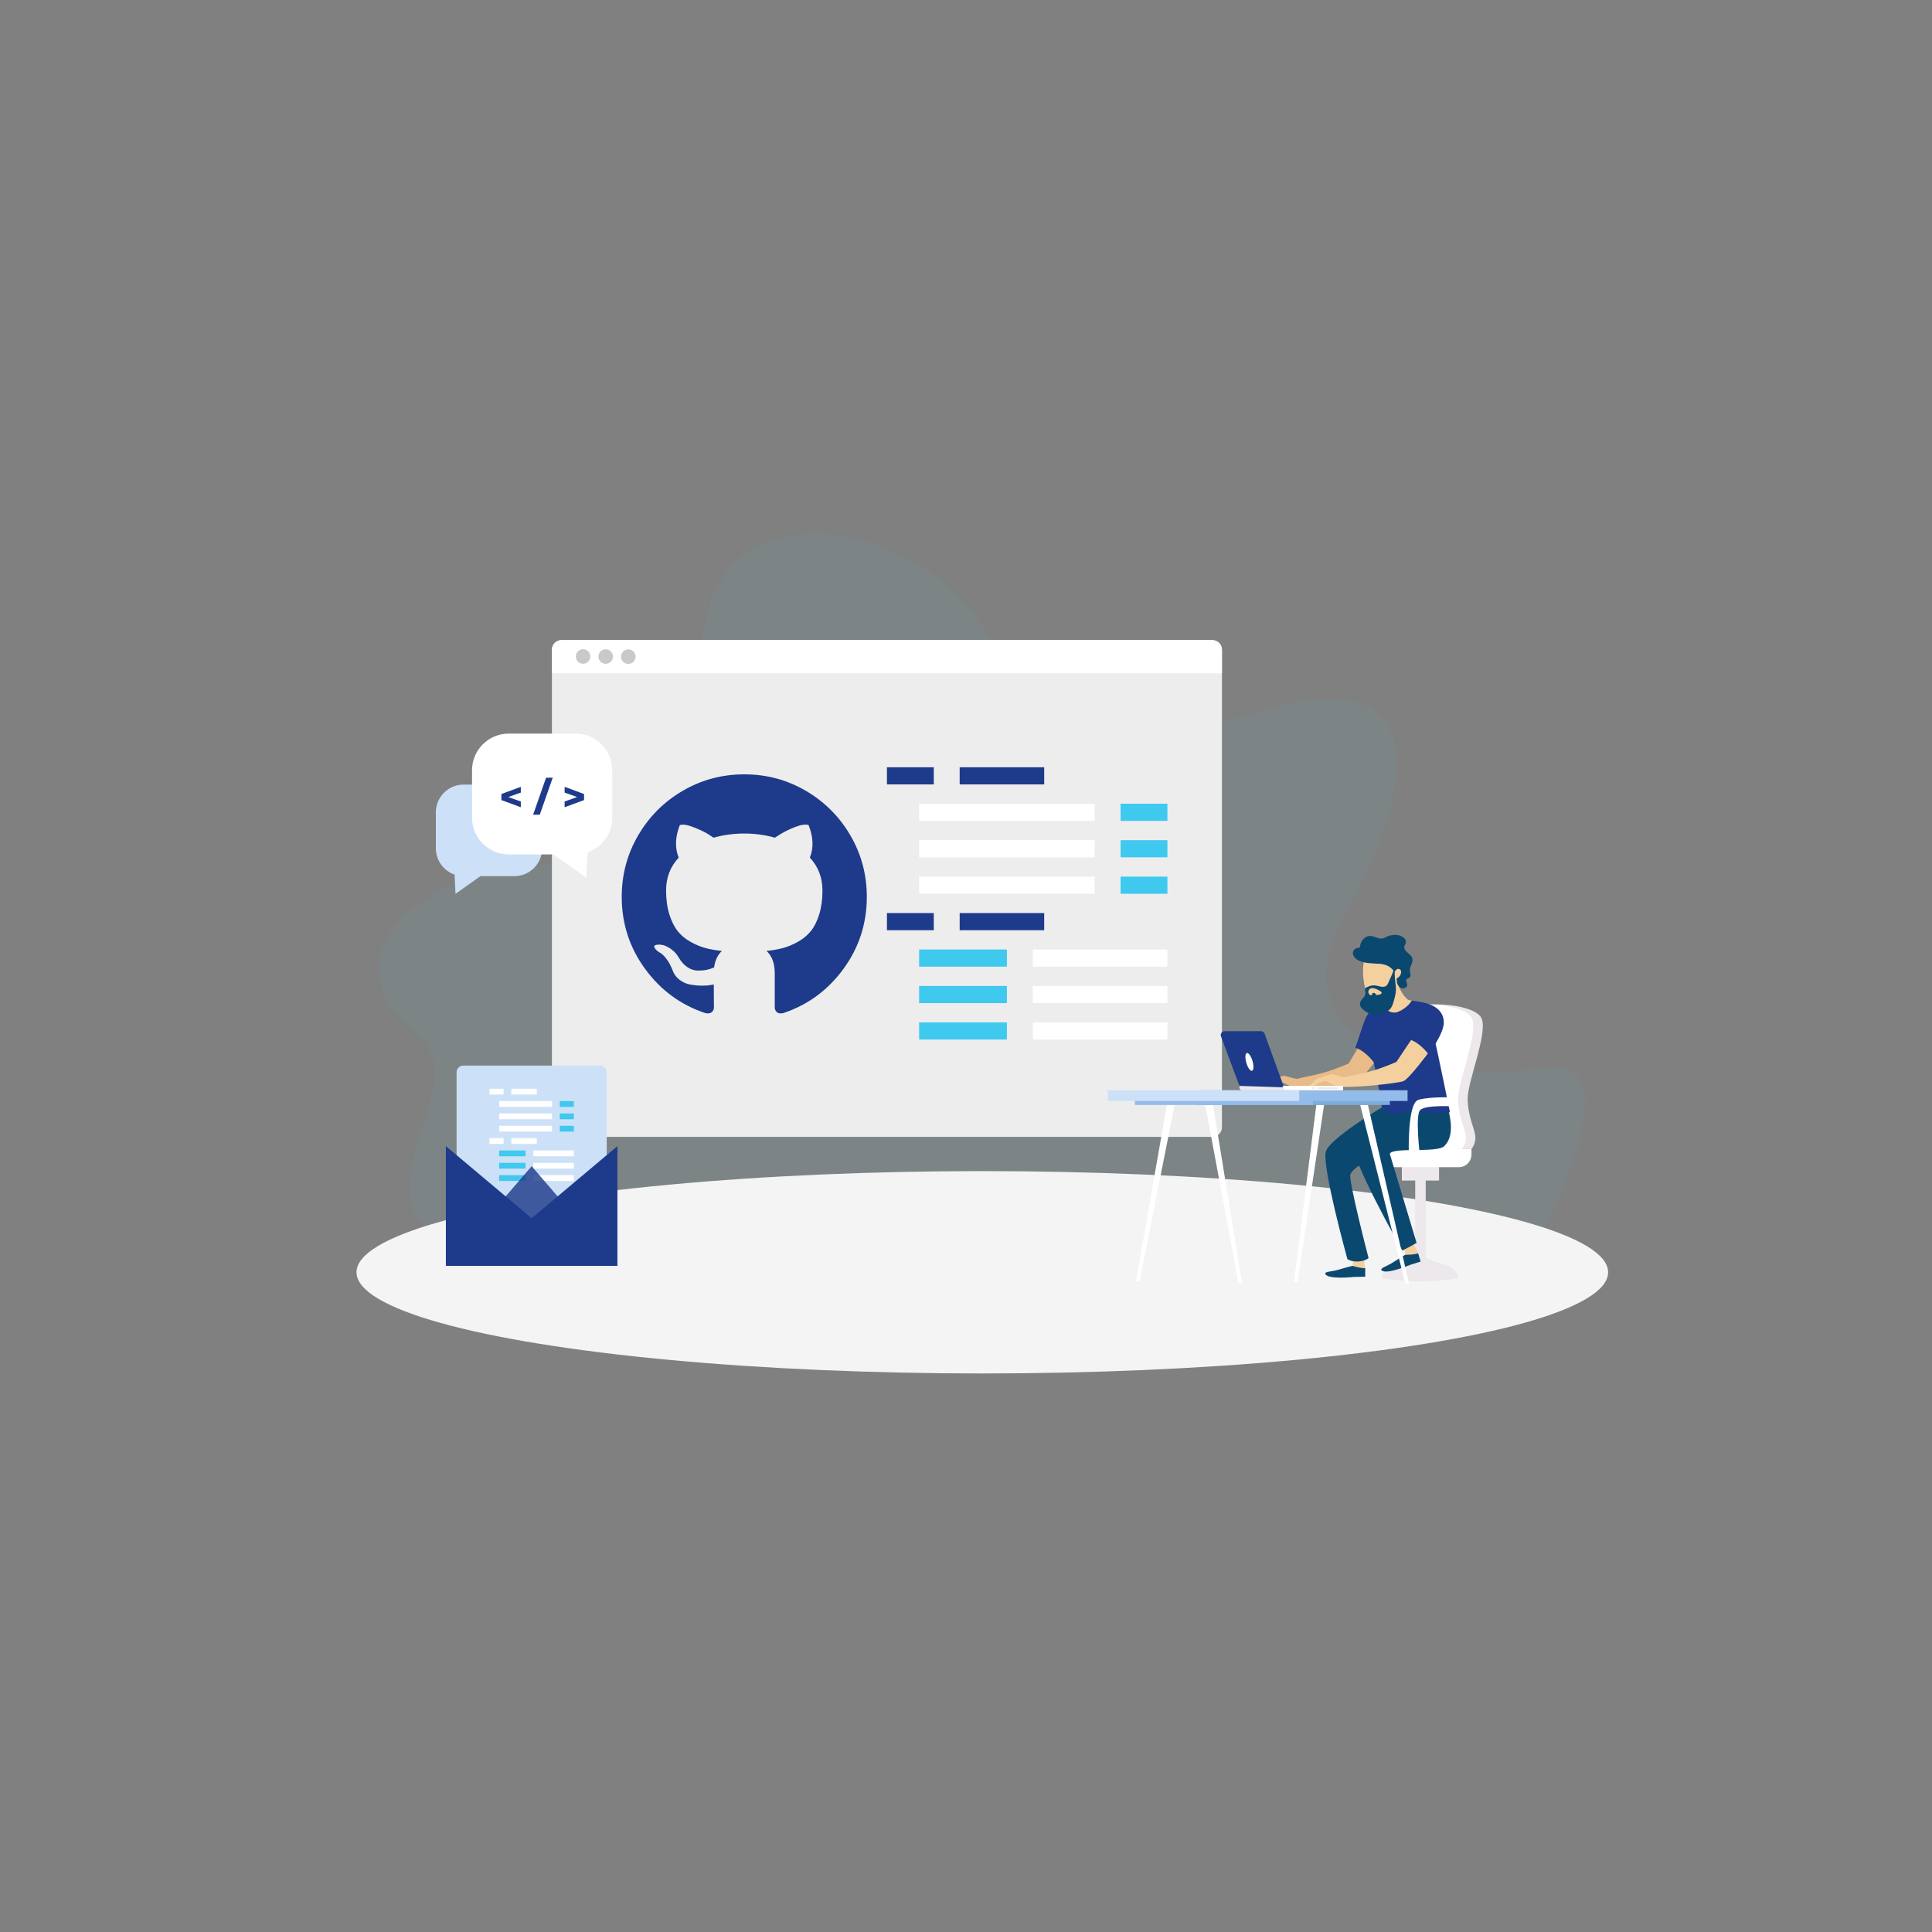 <svg xmlns="http://www.w3.org/2000/svg" xmlns:xlink="http://www.w3.org/1999/xlink" version="1.1" id="Layer_1" x="0px" y="0px" viewBox="0 0 1080 1080" enable-background="new 0 0 1080 1080" xml:space="preserve">
<rect x="0" y="0" width="1080" height="1080" fill="#808080" stroke="none"/>
<path xmlns="http://www.w3.org/2000/svg" opacity="0.05" fill="#3FC9EE" d="M863.571,686.403c0,0,50.756-98.305,0-89.44c-50.756,8.865-155.623-8.25-111.584-86.557  s43.219-138.893-42.506-114.075c-85.725,24.818-125.142,33.866-153.61-33.434c-28.468-67.3-146.721-97.228-162.05-14.013  s-7.956,125.2-93.762,134.5c-85.806,9.301-110.123,60.839-68.287,93.032s-54.795,105.924,41.583,124.239  S863.571,686.403,863.571,686.403z"/>
<ellipse xmlns="http://www.w3.org/2000/svg" fill="#F4F4F4" cx="549.119" cy="711.214" rx="349.83" ry="56.558"/>
<g xmlns="http://www.w3.org/2000/svg">
	<g>
		<g>
			<g>
				<path fill="#EDEDED" d="M313.901,635.516h363.802c2.956,0,5.375-2.419,5.375-5.375V363.189c0-2.956-2.419-5.375-5.375-5.375      H313.901c-2.956,0-5.375,2.419-5.375,5.375v266.953C308.526,633.097,310.945,635.516,313.901,635.516z"/>
				<g>
					<path fill="#FFFFFF" d="M677.669,357.814H313.935c-2.975,0-5.409,2.434-5.409,5.409v13.127h374.551v-13.127       C683.077,360.248,680.644,357.814,677.669,357.814z"/>
				</g>
			</g>
			<g>
				<path fill="#C9C9C9" d="M330.01,366.978c-0.009,2.244-1.836,4.056-4.08,4.047c-2.244-0.009-4.056-1.836-4.047-4.08      c0.009-2.244,1.836-4.056,4.08-4.047C328.207,362.907,330.019,364.734,330.01,366.978z"/>
				<path fill="#C9C9C9" d="M342.652,367.03c-0.009,2.244-1.836,4.056-4.08,4.047c-2.244-0.009-4.056-1.836-4.047-4.08      c0.009-2.244,1.836-4.056,4.08-4.047C340.85,362.959,342.661,364.786,342.652,367.03z"/>
				<path fill="#C9C9C9" d="M355.295,367.082c-0.009,2.244-1.836,4.056-4.08,4.047c-2.244-0.009-4.056-1.836-4.047-4.08      c0.009-2.244,1.836-4.056,4.08-4.047C353.492,363.011,355.304,364.838,355.295,367.082z"/>
			</g>
		</g>
	</g>
	<g>
		<g>
			<line fill="#FFFFFF" x1="652.599" y1="609.768" x2="652.599" y2="616.026"/>
			<line fill="#FFFFFF" x1="337.679" y1="616.026" x2="337.679" y2="609.768"/>
		</g>
	</g>
</g>
<g xmlns="http://www.w3.org/2000/svg">
	<g>
		<g>
			<g>
				<g>
					<g>
						<path fill="#ECE8EC" d="M771.924,714.478c0,0,10.844,1.853,22.495,1.853c10.799,0,21.219-1.853,21.219-1.853l-0.847-1.88        c-3.723-8.265-17.811-5.05-21.01-13.579h0c-2.665,8.529-17.287,5.314-21.01,13.579L771.924,714.478z"/>
					</g>
					<g>
						
							<rect x="791.115" y="650.335" transform="matrix(-1 -1.224647e-16 1.224647e-16 -1 1588.095 1355.578)" fill="#ECE8EC" width="5.864" height="54.908"/>
					</g>
					<g>
						<polygon fill="#F5D09F" points="792.784,700.742 790.226,695.146 784.619,697.211 786.175,702.968       "/>
					</g>
					<g>
						<g>
							<path fill="#0B4870" d="M792.774,700.656l1.346,4.572l-5.928,1.873c0,0-13.382,5.618-15.875,3.013         c-1.142-1.193,3.214-2.371,6.01-4.222c2.796-1.851,7.188-4.465,7.188-4.465S789.372,701.572,792.774,700.656z"/>
						</g>
					</g>
					<g>
						<polygon fill="#F5D09F" points="763.162,709.011 762.289,702.921 756.327,703.318 756.194,709.28       "/>
					</g>
					<g>
						<g>
							<path fill="#0B4870" d="M763.177,708.926v4.766l-6.216,0.123c0,0-14.423,1.611-16.08-1.591         c-0.759-1.467,3.753-1.367,6.958-2.353c3.205-0.986,8.156-2.254,8.156-2.254S759.655,708.844,763.177,708.926z"/>
						</g>
					</g>
					<g>
						<g>
							<path fill="#E9BB88" d="M709.261,604.022l8.237-2.733l7.292,1.846c4.105-1.067,5.471-1.008,13.877-3.169         c7.098-1.825,15.249-5.465,15.249-5.465l6.042-10.129c3.909,0.355,12.121,4.62,12.121,4.62s-11.232,15.282-14.431,16.348         c-3.198,1.066-24.762,3.695-32.983,2.752c-2.589-0.297-7.656-3.038-7.656-3.038l-6.5,1.08l-5.068,3.421l-0.885-0.732         l2.016-2.208L709.261,604.022z"/>
						</g>
						<g>
							<path fill="#1e3a8a" d="M766.189,565.084c0,0,10.473,1.753,10.296,11.171c-0.116,6.134-8.529,17.592-8.529,17.592         s-4.62-6.397-10.306-8.174c0,0,3.693-10.834,4.823-14.222C763.892,567.192,766.189,565.084,766.189,565.084z"/>
						</g>
					</g>
					<g>
						
							<rect x="783.652" y="648.736" transform="matrix(-1 -1.224647e-16 1.224647e-16 -1 1588.095 1308.666)" fill="#ECE8EC" width="20.791" height="11.195"/>
					</g>
					<g>
						<path fill="#ECE8EC" d="M786.438,605.195c-1.023-13.542-1.753-27.105-2.205-40.678c12.852-5.721,41.518-3.168,44.199,5.321        c2.845,9.008-7.996,34.651-7.996,44.246c0,9.596,3.732,16.526,4.265,20.79s-2.132,7.463-2.132,7.463h-32.862        C788.87,629.942,787.372,617.564,786.438,605.195z"/>
					</g>
					<g>
						<path fill="#FFFFFF" d="M786.438,605.195c-1.066-14.114-1.811-28.249-2.258-42.395c14.123-3.301,36.565-0.425,38.921,7.038        c2.845,9.008-7.996,34.651-7.996,44.246c0,9.596,3.732,16.526,4.265,20.79c0.533,4.265-2.132,7.463-2.132,7.463h-27.531        C788.87,629.942,787.372,617.564,786.438,605.195z"/>
					</g>
					<g>
						<path fill="#FFFFFF" d="M760.729,652.467h54.753c3.913,0,7.086-3.172,7.086-7.086v-3.043h-61.838V652.467z"/>
					</g>
					<g>
						<g>
							<path fill="#0B4870" d="M772.457,619.06c0,0-29.583,17.576-31.342,24.833c-2.099,8.66,12.089,59.94,12.089,59.94         c3.346,2.251,9.549,1.491,11.831-0.557c0,0-11.413-43.879-10.17-46.811c3.044-7.175,28.965-15.726,37.139-23.545         c8.174-7.819,8.885-15.282,8.885-15.282L772.457,619.06z"/>
						</g>
					</g>
					<g>
						<g>
							<path fill="#0B4870" d="M806.277,611.2c0,0,10.077,21.01,1.014,29.539c-4.149,3.905-28.97,0.355-30.391,4.265l14.985,49.783         c0,0-2.643,1.607-7.974,4.272c0,0-31.178-54.944-27.979-62.052c3.199-7.108,24.7-11.195,25.766-15.104         c1.066-3.909,1.777-10.306,1.777-10.306L806.277,611.2z"/>
						</g>
					</g>
					<g>
						<path fill="#F5D09F" d="M763.531,554.212c0.643,2.44,1.787,5.127,4.182,5.921c2.201,0.73,4.539-0.448,6.532-1.635        c2.344-1.396,4.721-2.927,6.22-5.206c2.275-3.459,4.115-7.684,3.86-11.816c-0.09-1.461-2.228-3.252-3.115-4.416        c-0.626-0.822-1.561-1.346-2.494-1.79c-2.216-1.055-4.581-1.794-7.003-2.189c-4.044-0.659-8.54,0.245-9.349,4.686        C761.403,543.053,762.176,549.071,763.531,554.212z"/>
					</g>
					<g>
						<path fill="#F5D09F" d="M792.049,560.863c0,0-0.045-0.798-2.888-1.509c-0.816-0.204-1.836-0.206-2.485-0.773        c-2.301-2.012-4.415-5.757-5.199-8.516c-0.116-0.409-0.23-0.842-0.122-1.253c-1.922,1.629-3.779,3.334-5.565,5.109        c-0.612,0.608-4.313,0.264-3.865,1.088c0.125,0.231,1.068,2.387,1.996,4.476c-1.795,1.176-3.772,2.712-3.772,2.712        l-2.488,13.86l7.286,4.087c0,0,8.174-1.777,13.505-4.62C793.781,572.682,792.049,560.863,792.049,560.863z"/>
					</g>
					<g>
						<path fill="#1e3a8a" d="M789.161,559.354c0,0-2.132,3.909-7.463,6.219c-5.331,2.31-10.129-4.62-10.129-4.62l-5.379,4.13        c0,0-0.485,18.894,1.826,29.2c2.31,10.307,4.442,24.777,4.442,24.777s2.383,3.493,5.428,3.699        c3.725,0.252,8.856-2.665,16.962-1.212c8.994,1.613,15.689,0.198,15.689,0.198s-6.918-33.808-8.518-40.56        c-1.599-6.753-5.75-20.587-5.75-20.587S792.715,559.71,789.161,559.354z"/>
					</g>
					<g>
						<g>
							<path fill="#ECE8EC" d="M694.719,609.689h31.403v-2.684h-33.28v0.806C692.841,608.848,693.682,609.689,694.719,609.689z"/>
						</g>
						<g>
							<path fill="#1e3a8a" d="M704.861,576.424c0.925,0,1.751,0.58,2.066,1.449l10.568,29.169l-0.652,0.272l0.172,0.509         l-24.174-0.817l-10.289-27.623c-0.535-1.436,0.528-2.966,2.061-2.965L704.861,576.424z"/>
						</g>
						<g>
							<path fill="#FFFFFF" d="M696.592,593.693c0.717,2.752,2.123,4.947,3.14,4.902c1.017-0.045,1.26-2.312,0.543-5.065         c-0.717-2.752-2.123-4.947-3.14-4.902C696.118,588.673,695.875,590.941,696.592,593.693z"/>
						</g>
					</g>
					<g>
						<g>
							<g>
								<path fill="#0B4870" d="M769.507,538.69c-3.458-0.228-7.095-0.248-10.118-1.822c-1.469-0.765-2.788-1.986-3.069-3.527          s0.847-3.328,2.528-3.439c0.346-0.023,0.723,0.016,1.013-0.162c0.371-0.227,0.432-0.698,0.488-1.107          c0.376-2.742,2.682-5.507,5.661-5.439c2.43,0.055,4.691,1.925,7.044,1.359c0.724-0.174,1.359-0.567,2.023-0.887          c1.996-0.964,4.346-1.283,6.556-0.891c2.332,0.414,4.805,2.254,4.234,4.391c-0.191,0.714-0.702,1.335-0.839,2.06          c-0.487,2.585,3.632,3.874,4.446,6.387c0.741,2.287-1.521,4.565-1.347,6.947c0.096,1.324,0.869,2.88-0.139,3.822          c-0.538,0.503-1.456,0.628-1.817,1.252c-0.491,0.85,0.423,1.816,0.504,2.778c0.099,1.193-1.262,2.192-2.547,2.091          c-1.285-0.101-2.354-1.051-2.859-2.151c-0.506-1.1-0.543-2.333-0.503-3.528c2.176-0.612,3.515-4.197,1.468-5.113          c-1.092-0.489-2.253,0.697-2.667,1.703C777.405,539.982,773.954,538.69,769.507,538.69z"/>
							</g>
						</g>
						<g>
							<g>
								<path fill="#0B4870" d="M778.34,544.209c-0.718,1.654-1.437,3.308-2.155,4.962c-0.288,0.663-0.593,1.35-1.143,1.818          c-0.84,0.716-2.069,0.762-3.151,0.543c-1.082-0.219-3.15-0.814-4.25-0.72c-2.513,0.215-4.363,1.419-4.523,1.723          c-0.323,0.614,0.13,1.57,0.14,2.264c0.01,0.728-0.106,1.478-0.481,2.103c-0.251,0.418-0.606,0.762-0.94,1.117          c-0.892,0.95-1.696,2.134-1.623,3.435c0.1,1.779,1.739,3.022,3.223,4.008c0.95,0.631,1.934,1.276,3.056,1.483          c0.752,0.139,1.525,0.072,2.287,0.004c1.588-0.141,3.19-0.284,4.715-0.752c1.524-0.468,2.985-1.292,3.943-2.566          c0.818-1.088,1.218-2.425,1.599-3.732c0.616-2.114,1.223-4.257,1.299-6.457c0.072-2.062-0.326-4.108-0.535-6.161          c-0.182-1.792-0.22-3.598-0.115-5.395c0.013-0.219,0.037-0.749-0.287-0.794c-0.358-0.05-0.233,0.489-0.282,0.713          C778.932,542.648,778.685,543.414,778.34,544.209z"/>
							</g>
						</g>
						<g>
							<path fill="#F5D09F" d="M765.085,553.646c-0.341,0.738-0.166,1.682,0.417,2.249c0.263,0.256,0.623,0.441,0.987,0.399         s0.705-0.366,0.675-0.731c-0.011-0.135-0.065-0.283,0.007-0.397c0.07-0.111,0.222-0.13,0.353-0.137         c0.491-0.026,1.09,0.005,1.32,0.439c0.07,0.132,0.094,0.286,0.173,0.412c0.189,0.301,0.609,0.338,0.963,0.309         c0.51-0.042,1.014-0.154,1.494-0.333c0.244-0.091,0.488-0.203,0.666-0.393c0.178-0.19,0.277-0.472,0.189-0.716         c-0.074-0.203-0.257-0.342-0.433-0.467C770.36,553.187,766.322,550.97,765.085,553.646z"/>
						</g>
					</g>
				</g>
				<g>
					<path fill="#FFFFFF" d="M787.548,645.371c0,0-1.024-28.682,5.378-30.576c6.403-1.894,20.489-1.353,20.489-1.353l1.281,5.141       c0,0-18.44-1.353-21.002,2.165c-2.561,3.518,0,24.893,0,24.893L787.548,645.371z"/>
				</g>
			</g>
			<g>
				<g>
					<path fill="#F5D09F" d="M735.957,603.129l8.237-2.733l7.292,1.846c4.105-1.067,5.471-1.008,13.878-3.169       c7.098-1.825,15.249-5.465,15.249-5.465l9.249-13.82c3.909,0.355,8.914,8.312,8.914,8.312s-11.232,15.282-14.431,16.348       c-3.198,1.066-27.598,3.896-35.818,2.953c-2.589-0.297-7.168-3.131-7.168-3.131l-4.152,0.972l-5.068,3.421l-0.885-0.732       l2.016-2.208L735.957,603.129z"/>
				</g>
				<g>
					<path fill="#1e3a8a" d="M796.269,560.598c0,0,11.017,1.777,10.839,11.195c-0.116,6.134-8.529,17.592-8.529,17.592       s-4.62-6.397-10.306-8.174c0,0,4.442-8.707,4.798-12.261C793.426,565.396,796.269,560.598,796.269,560.598z"/>
				</g>
				<g>
					<g>
						<path fill="#FFFFFF" d="M719.373,609.689h31.403v-2.684h-33.28v0.806C717.495,608.848,718.336,609.689,719.373,609.689z"/>
					</g>
					<g>
						
							<rect x="736.576" y="607.858" transform="matrix(-1 -1.224647e-16 1.224647e-16 -1 1484.245 1216.549)" fill="#ECE8EC" width="11.093" height="0.832"/>
					</g>
					<g>
						
							<rect x="733.271" y="607.858" transform="matrix(-1 -1.224647e-16 1.224647e-16 -1 1468.183 1216.549)" fill="#ECE8EC" width="1.641" height="0.832"/>
					</g>
				</g>
			</g>
		</g>
		<g>
			<g>
				<polygon fill="#FFFFFF" points="785.659,717.776 787.701,717.776 764.693,617.678 760.361,617.678     "/>
			</g>
			<g>
				<polygon fill="#FFFFFF" points="723.316,716.729 725.359,716.729 740.161,617.678 735.828,617.678     "/>
			</g>
			<g>
				<polygon fill="#FFFFFF" points="692.313,717.334 694.355,717.334 678.09,617.678 673.757,617.678     "/>
			</g>
			<g>
				<polygon fill="#FFFFFF" points="634.993,716.275 637.036,716.275 656.612,617.678 652.279,617.678     "/>
			</g>
			<g>
				
					<rect x="669.012" y="613.203" transform="matrix(-1 -1.224647e-16 1.224647e-16 -1 1445.95 1230.882)" fill="#7DADDF" width="107.926" height="4.475"/>
			</g>
			<g>
				
					<rect x="634.403" y="613.203" transform="matrix(-1 -1.224647e-16 1.224647e-16 -1 1368.332 1230.882)" fill="#93BCEB" width="99.526" height="4.475"/>
			</g>
			<g>
				
					<rect x="671.412" y="609.46" transform="matrix(-1 -1.224647e-16 1.224647e-16 -1 1458.251 1224.909)" fill="#93BCEB" width="115.428" height="5.989"/>
			</g>
			<g>
				
					<rect x="619.27" y="609.46" transform="matrix(-1 -1.224647e-16 1.224647e-16 -1 1345.569 1224.909)" fill="#CCE1F7" width="107.029" height="5.989"/>
			</g>
		</g>
	</g>
</g>
<g xmlns="http://www.w3.org/2000/svg">
	<path fill="#1e3a8a" d="M475.362,466.977c-6.125-10.495-14.434-18.804-24.928-24.929c-10.496-6.125-21.954-9.187-34.383-9.187   c-12.427,0-23.889,3.063-34.383,9.187c-10.495,6.124-18.803,14.434-24.929,24.929c-6.124,10.495-9.187,21.955-9.187,34.381   c0,14.926,4.355,28.348,13.066,40.269c8.711,11.922,19.964,20.172,33.758,24.75c1.606,0.298,2.794,0.088,3.567-0.624   c0.773-0.713,1.159-1.606,1.159-2.675c0-0.178-0.015-1.783-0.045-4.816c-0.031-3.033-0.045-5.679-0.045-7.937l-2.051,0.355   c-1.308,0.24-2.958,0.341-4.95,0.312c-1.991-0.028-4.058-0.237-6.198-0.624c-2.141-0.385-4.133-1.276-5.976-2.674   c-1.842-1.397-3.15-3.226-3.924-5.484l-0.892-2.052c-0.594-1.366-1.53-2.884-2.809-4.548c-1.279-1.665-2.572-2.794-3.88-3.389   l-0.624-0.447c-0.416-0.297-0.802-0.655-1.159-1.071c-0.357-0.416-0.624-0.832-0.802-1.249c-0.179-0.417-0.031-0.759,0.446-1.027   c0.476-0.268,1.337-0.399,2.587-0.399l1.783,0.266c1.189,0.238,2.66,0.95,4.415,2.14c1.754,1.189,3.195,2.735,4.325,4.636   c1.368,2.439,3.017,4.297,4.95,5.575c1.932,1.279,3.88,1.917,5.841,1.917s3.656-0.149,5.084-0.445   c1.426-0.297,2.764-0.744,4.013-1.339c0.535-3.986,1.992-7.047,4.37-9.187c-3.389-0.356-6.436-0.893-9.142-1.606   c-2.705-0.714-5.5-1.873-8.383-3.48c-2.885-1.605-5.278-3.598-7.18-5.975c-1.902-2.379-3.464-5.501-4.682-9.365   c-1.219-3.866-1.828-8.325-1.828-13.379c0-7.196,2.349-13.319,7.047-18.374c-2.201-5.41-1.993-11.475,0.624-18.194   c1.724-0.536,4.282-0.134,7.67,1.204c3.389,1.338,5.871,2.484,7.447,3.434c1.576,0.95,2.839,1.755,3.791,2.408   c5.531-1.545,11.239-2.318,17.125-2.318s11.595,0.773,17.126,2.318l3.389-2.14c2.318-1.428,5.054-2.736,8.204-3.925   c3.151-1.189,5.561-1.516,7.227-0.98c2.675,6.719,2.913,12.784,0.712,18.194c4.697,5.055,7.047,11.18,7.047,18.374   c0,5.054-0.612,9.527-1.828,13.422c-1.218,3.896-2.793,7.015-4.725,9.365c-1.934,2.349-4.343,4.327-7.226,5.931   c-2.884,1.606-5.68,2.765-8.385,3.479c-2.706,0.714-5.753,1.251-9.142,1.608c3.091,2.675,4.637,6.897,4.637,12.664v18.818   c0,1.069,0.372,1.962,1.116,2.675c0.743,0.712,1.917,0.922,3.523,0.623c13.796-4.578,25.049-12.827,33.76-24.75   c8.709-11.921,13.066-25.343,13.066-40.269C484.548,488.931,481.484,477.472,475.362,466.977z"/>
</g>
<g xmlns="http://www.w3.org/2000/svg">
	<path fill="#CCE1F7" d="M335.468,695.016h-76.544c-2.038,0-3.69-1.652-3.69-3.69v-91.953c0-2.038,1.652-3.69,3.69-3.69h76.544   c2.038,0,3.69,1.652,3.69,3.69v91.953C339.158,693.364,337.506,695.016,335.468,695.016z"/>
	<g>
		<rect x="273.608" y="608.611" fill="#FFFFFF" width="7.88" height="3.248"/>
		<rect x="285.842" y="608.611" fill="#FFFFFF" width="14.217" height="3.248"/>
		<rect x="279.02" y="615.513" fill="#FFFFFF" width="29.53" height="3.248"/>
		<rect x="312.904" y="615.513" fill="#3FC9EE" width="7.88" height="3.248"/>
		<rect x="279.02" y="622.414" fill="#FFFFFF" width="29.53" height="3.248"/>
		<rect x="312.904" y="622.414" fill="#3FC9EE" width="7.88" height="3.248"/>
		<rect x="279.02" y="629.316" fill="#FFFFFF" width="29.53" height="3.248"/>
		<rect x="312.904" y="629.316" fill="#3FC9EE" width="7.88" height="3.248"/>
		<rect x="273.608" y="636.218" fill="#FFFFFF" width="7.88" height="3.248"/>
		<rect x="285.842" y="636.218" fill="#FFFFFF" width="14.217" height="3.248"/>
		<rect x="279.02" y="643.12" fill="#3FC9EE" width="14.765" height="3.248"/>
		<rect x="298.139" y="643.12" fill="#FFFFFF" width="22.645" height="3.248"/>
		<rect x="279.02" y="650.021" fill="#3FC9EE" width="14.765" height="3.248"/>
		<rect x="298.139" y="650.021" fill="#FFFFFF" width="22.645" height="3.248"/>
		<rect x="279.02" y="656.923" fill="#3FC9EE" width="14.765" height="3.248"/>
		<rect x="298.139" y="656.923" fill="#FFFFFF" width="22.645" height="3.248"/>
	</g>
	<g>
		<polygon fill="#1e3a8a" points="345.145,707.62 249.247,707.62 249.247,640.687 297.196,680.998 345.145,640.687   "/>
		<polygon opacity="0.81" fill="#1e3a8a" points="249.247,707.62 297.196,651.907 345.145,707.62   "/>
	</g>
</g>
<path xmlns="http://www.w3.org/2000/svg" fill="#CCE1F7" d="M287.522,438.585h-28.335c-8.582,0-15.538,6.957-15.538,15.539v20.108c0,6.805,4.381,12.573,10.471,14.676  l0.497,10.777l13.96-9.915h18.945c8.582,0,15.538-6.957,15.538-15.539l0-20.108C303.061,445.541,296.104,438.585,287.522,438.585z"/>
<path xmlns="http://www.w3.org/2000/svg" fill="#FFFFFF" d="M321.752,410.084H284.37c-11.322,0-20.5,9.178-20.5,20.5v26.529c0,11.322,9.178,20.5,20.5,20.5h24.994  l18.417,13.08l0.656-14.217c8.035-2.775,13.815-10.385,13.815-19.362v-26.529C342.252,419.262,333.074,410.084,321.752,410.084z"/>
<g xmlns="http://www.w3.org/2000/svg">
	<path fill="#1e3a8a" d="M291.138,443.064l-7.021,2.487l7.021,2.487v3.213l-10.85-4.005v-3.389l10.85-4.005V443.064z"/>
	<path fill="#1e3a8a" d="M305.267,434.723h3.719l-7.263,20.731h-3.719L305.267,434.723z"/>
	<path fill="#1e3a8a" d="M326.481,443.856v3.389l-10.85,4.005v-3.213l7.021-2.487l-7.021-2.487v-3.213L326.481,443.856z"/>
</g>
<g xmlns="http://www.w3.org/2000/svg">
	<rect x="495.802" y="428.907" fill="#1e3a8a" width="26.191" height="9.588"/>
	<rect x="536.463" y="428.907" fill="#1e3a8a" width="47.253" height="9.588"/>
	<rect x="513.791" y="449.282" fill="#FFFFFF" width="98.147" height="9.588"/>
	<rect x="626.408" y="449.282" fill="#3FC9EE" width="26.191" height="9.588"/>
	<rect x="513.791" y="469.657" fill="#FFFFFF" width="98.147" height="9.588"/>
	<rect x="626.408" y="469.657" fill="#3FC9EE" width="26.191" height="9.588"/>
	<rect x="513.791" y="490.032" fill="#FFFFFF" width="98.147" height="9.588"/>
	<rect x="626.408" y="490.032" fill="#3FC9EE" width="26.191" height="9.588"/>
	<rect x="495.802" y="510.406" fill="#1e3a8a" width="26.191" height="9.588"/>
	<rect x="536.463" y="510.406" fill="#1e3a8a" width="47.253" height="9.588"/>
	<rect x="513.791" y="530.781" fill="#3FC9EE" width="49.073" height="9.588"/>
	<rect x="577.335" y="530.781" fill="#FFFFFF" width="75.264" height="9.588"/>
	<rect x="513.791" y="551.156" fill="#3FC9EE" width="49.073" height="9.588"/>
	<rect x="577.335" y="551.156" fill="#FFFFFF" width="75.264" height="9.588"/>
	<rect x="513.791" y="571.531" fill="#3FC9EE" width="49.073" height="9.588"/>
	<rect x="577.335" y="571.531" fill="#FFFFFF" width="75.264" height="9.588"/>
</g>
</svg>